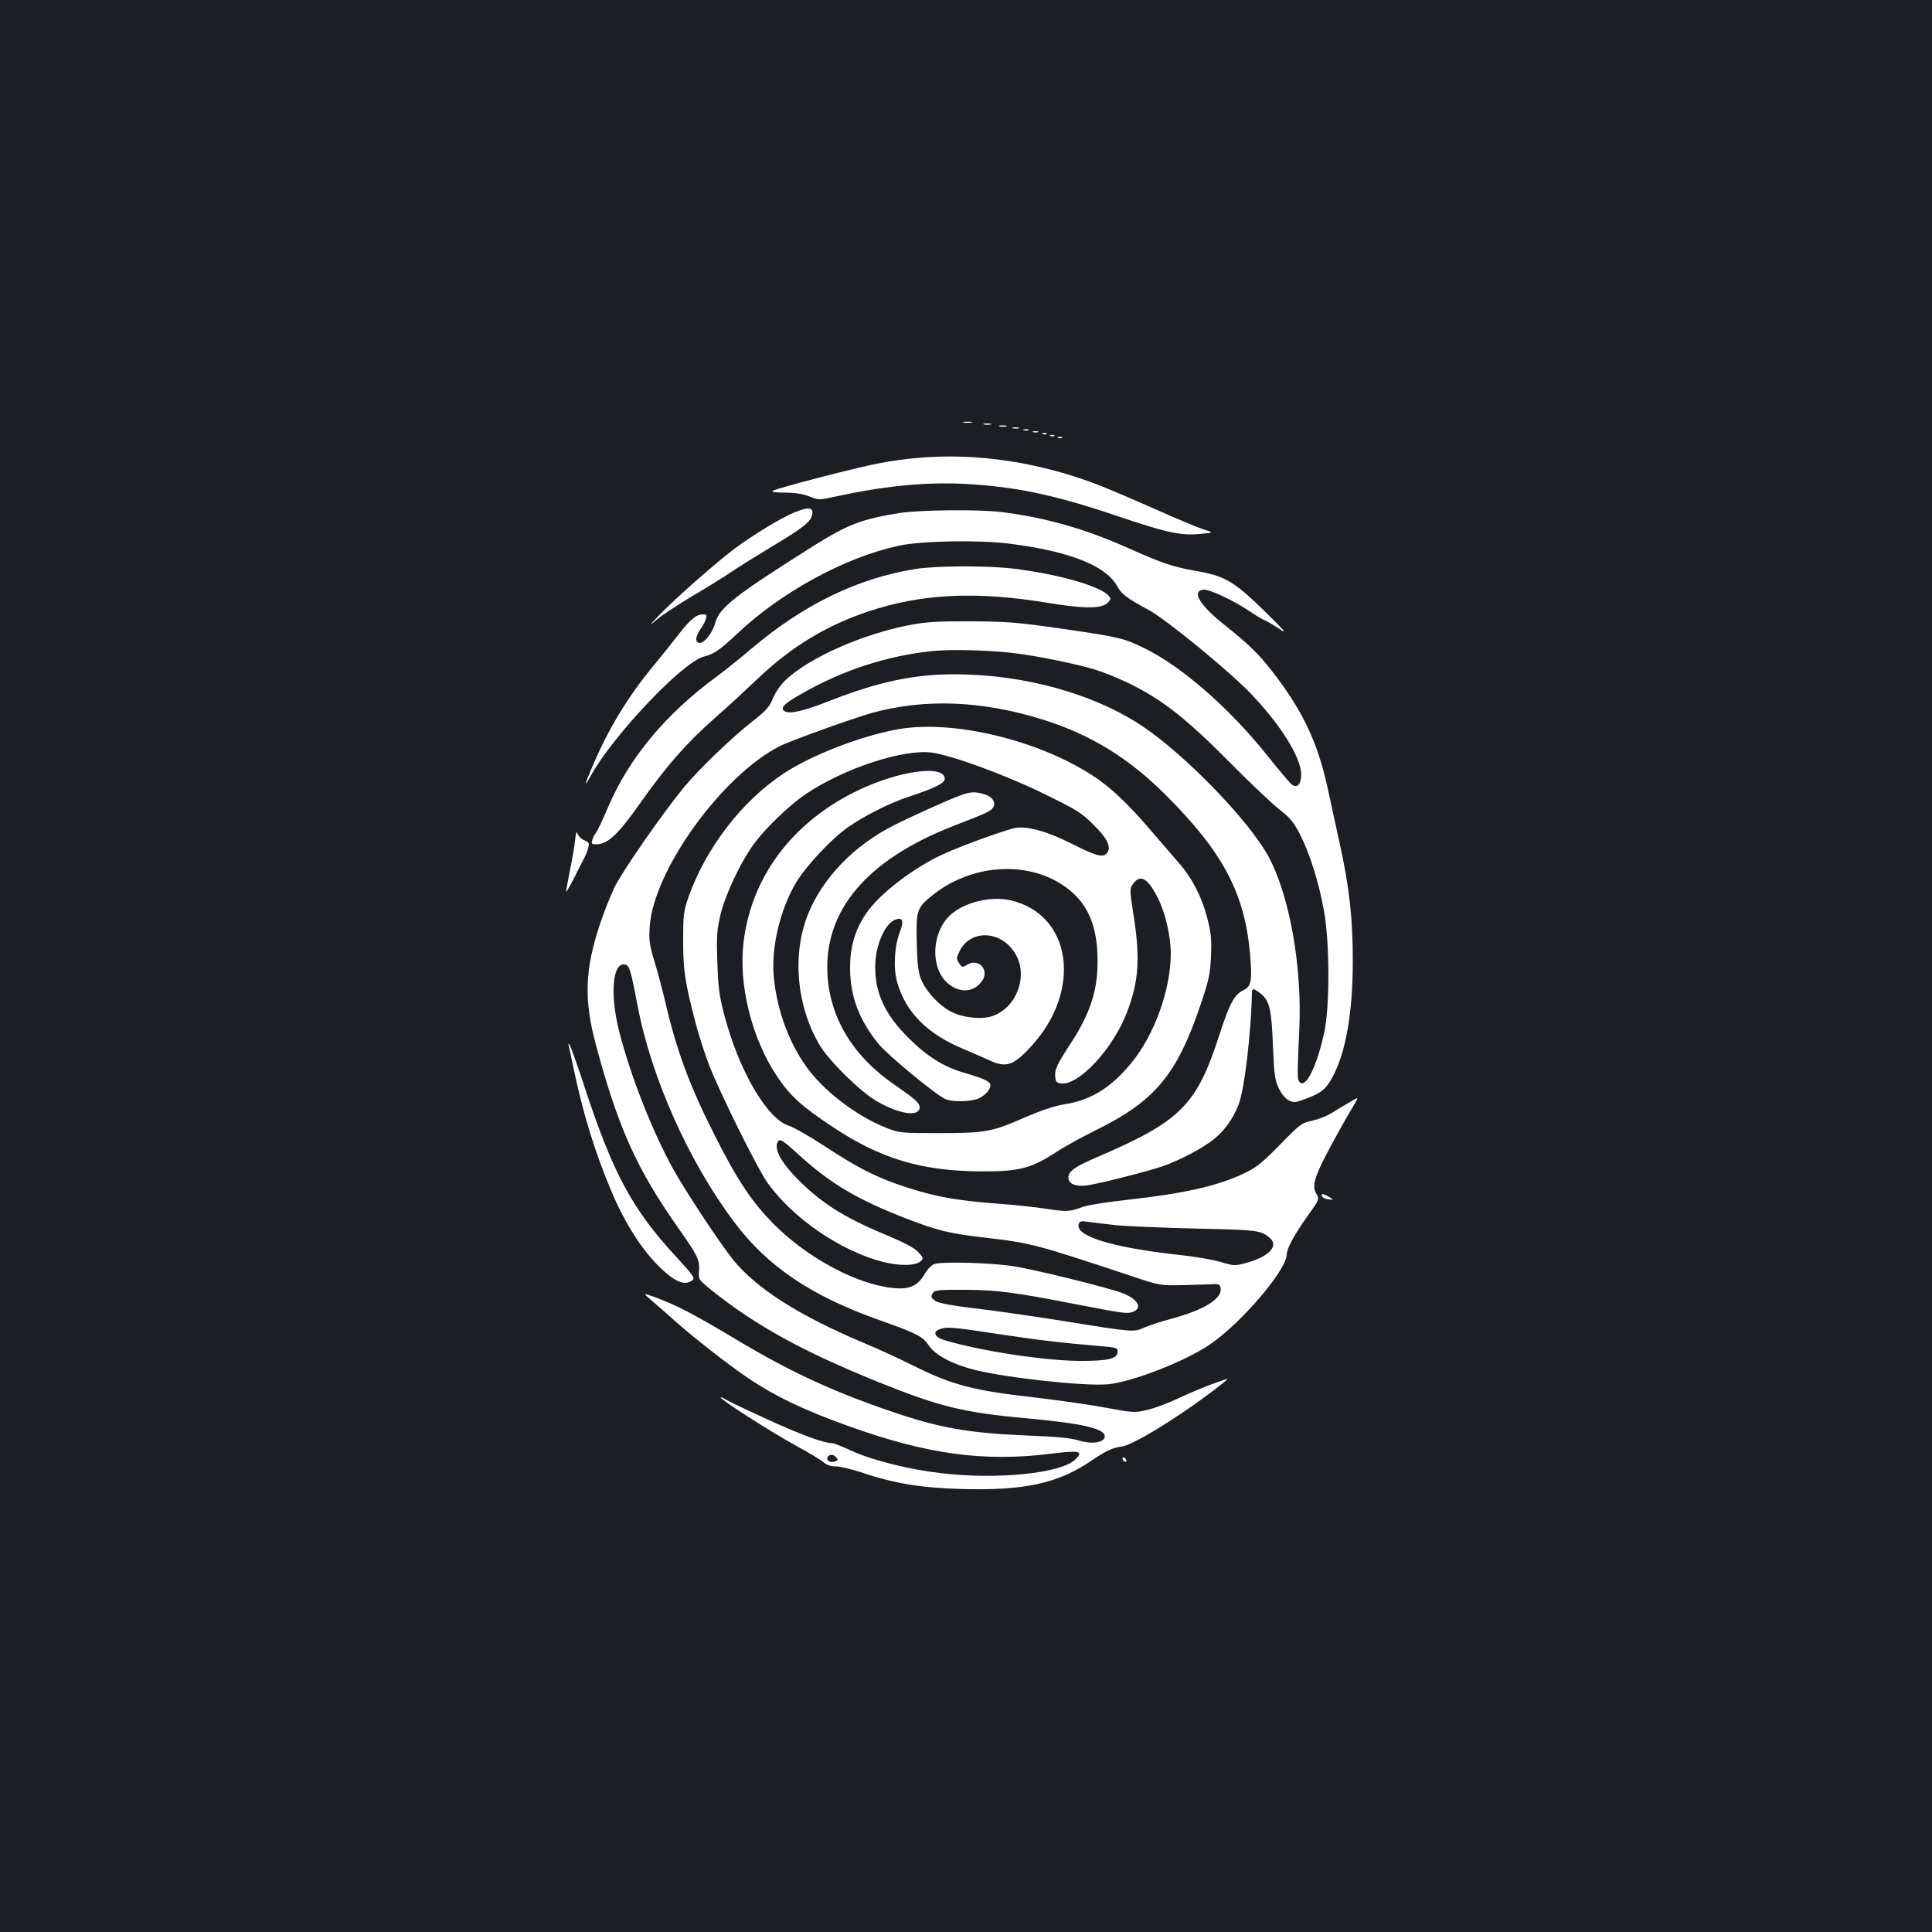 <?xml version="1.0" standalone="no"?>
<!DOCTYPE svg PUBLIC "-//W3C//DTD SVG 20010904//EN"
 "http://www.w3.org/TR/2001/REC-SVG-20010904/DTD/svg10.dtd">
<svg version="1.0" xmlns="http://www.w3.org/2000/svg"
 width="1000pt" height="1000pt" viewBox="0 0 1000 1000"
 preserveAspectRatio="xMidYMid meet">
<rect width="100%" height="100%" fill="#1b1f23"/>
<g transform="translate(0,1000) scale(0.1,-0.1)"
fill="#ffffff" stroke="none">
<path d="M4988 7813 c12 -2 30 -2 40 0 9 3 -1 5 -23 4 -22 0 -30 -2 -17 -4z"/>
<path d="M5093 7803 c9 -2 25 -2 35 0 9 3 1 5 -18 5 -19 0 -27 -2 -17 -5z"/>
<path d="M5173 7793 c9 -2 25 -2 35 0 9 3 1 5 -18 5 -19 0 -27 -2 -17 -5z"/>
<path d="M5243 7783 c9 -2 23 -2 30 0 6 3 -1 5 -18 5 -16 0 -22 -2 -12 -5z"/>
<path d="M5298 7773 c6 -2 18 -2 25 0 6 3 1 5 -13 5 -14 0 -19 -2 -12 -5z"/>
<path d="M5348 7763 c6 -2 18 -2 25 0 6 3 1 5 -13 5 -14 0 -19 -2 -12 -5z"/>
<path d="M5398 7753 c7 -3 16 -2 19 1 4 3 -2 6 -13 5 -11 0 -14 -3 -6 -6z"/>
<path d="M5438 7743 c7 -3 16 -2 19 1 4 3 -2 6 -13 5 -11 0 -14 -3 -6 -6z"/>
<path d="M5478 7733 c7 -3 16 -2 19 1 4 3 -2 6 -13 5 -11 0 -14 -3 -6 -6z"/>
<path d="M4740 7629 c-47 -4 -128 -15 -180 -25 -105 -18 -533 -129 -559 -144
-11 -6 8 -9 61 -10 52 0 93 -6 126 -19 47 -19 54 -19 118 -5 265 58 473 79
674 70 268 -13 473 -55 800 -166 258 -87 331 -103 429 -94 75 7 75 7 20 24
-30 10 -137 54 -239 100 -102 45 -229 100 -282 121 -316 126 -656 178 -968
148z"/>
<path d="M4110 7347 c-72 -30 -216 -118 -312 -190 -99 -75 -305 -257 -383
-338 -60 -63 -60 -63 -9 -21 28 23 108 75 176 116 69 40 159 96 199 123 41 28
136 87 211 132 150 90 196 124 208 155 18 50 -8 57 -90 23z"/>
<path d="M4659 7345 c-197 -31 -271 -59 -452 -173 -401 -253 -484 -317 -505
-396 -15 -56 -62 -112 -86 -103 -20 8 -15 36 14 77 10 14 21 35 24 48 6 19 4
22 -17 22 -33 0 -67 -29 -124 -103 -26 -34 -88 -111 -138 -172 -129 -157 -227
-320 -309 -513 -43 -100 -45 -115 -8 -47 116 209 473 586 584 616 54 14 85 35
176 121 228 215 556 393 832 453 118 26 416 31 575 11 307 -39 495 -112 555
-216 28 -48 45 -61 167 -128 92 -50 423 -322 531 -436 154 -162 256 -327 257
-415 0 -52 -22 -74 -51 -50 -9 8 -68 77 -129 154 -194 242 -441 457 -630 549
-111 54 -123 57 -436 103 -226 32 -277 36 -464 37 -165 1 -231 -3 -310 -18
-248 -46 -530 -171 -652 -289 -23 -22 -51 -63 -63 -93 -18 -44 -35 -63 -108
-120 -107 -84 -275 -246 -352 -339 -114 -139 -324 -442 -361 -521 -21 -45 -54
-128 -73 -185 -79 -238 -85 -392 -21 -629 114 -426 211 -641 425 -945 101
-144 113 -167 108 -223 -3 -45 -3 -45 71 -105 229 -182 469 -313 856 -470 318
-128 439 -158 767 -188 298 -27 414 -55 406 -97 -6 -30 -70 -38 -134 -18 -41
13 -114 20 -272 26 -302 13 -449 39 -698 124 -307 105 -527 207 -809 376 -213
128 -309 177 -410 214 -70 25 -70 25 -20 -17 27 -23 74 -65 105 -92 94 -86
291 -240 395 -310 139 -93 287 -164 513 -245 410 -148 706 -188 1055 -144 144
18 167 13 124 -29 -72 -73 -402 -107 -697 -72 -166 19 -355 67 -461 115 -47
22 -92 40 -100 40 -44 0 -156 41 -334 122 -110 50 -210 98 -222 106 -13 8 -23
12 -23 9 0 -12 258 -177 385 -247 72 -39 139 -80 151 -91 13 -12 35 -19 60
-19 21 0 80 -14 129 -30 171 -58 311 -81 520 -87 328 -9 499 28 675 147 76 52
108 66 157 73 64 8 339 181 524 329 34 27 34 27 -46 -2 -44 -15 -124 -49 -178
-74 -54 -26 -128 -54 -166 -63 -68 -16 -72 -16 -213 10 -78 15 -240 38 -358
52 -338 38 -439 65 -650 170 -69 34 -181 86 -249 114 -337 142 -560 284 -680
435 -68 86 -238 343 -301 455 -110 196 -226 489 -286 726 -47 188 -34 352 29
343 25 -3 31 -25 67 -213 71 -373 265 -808 500 -1120 174 -232 399 -383 755
-509 192 -68 222 -84 253 -131 33 -49 121 -96 235 -125 167 -42 572 -86 692
-75 125 12 395 117 526 205 162 110 398 385 399 467 1 31 35 95 103 192 66 93
67 93 51 121 -29 48 -10 98 130 350 27 47 57 100 69 119 20 34 20 34 -29 5
-27 -15 -69 -41 -93 -56 -24 -15 -69 -32 -100 -39 -53 -11 -61 -16 -166 -124
-93 -95 -122 -118 -185 -148 -139 -66 -308 -104 -603 -137 -104 -11 -208 -28
-230 -36 -70 -26 -84 -27 -190 -11 -56 9 -170 21 -254 27 -222 16 -346 40
-520 101 -123 44 -216 92 -377 198 -76 50 -157 96 -180 103 -115 34 -263 288
-338 578 -25 95 -31 141 -35 270 -5 135 -2 167 16 245 26 108 109 283 180 376
62 81 179 193 259 247 198 135 513 238 659 216 106 -16 371 -113 565 -207 180
-88 204 -102 266 -164 73 -71 96 -119 72 -148 -21 -25 -53 -17 -175 44 -129
66 -235 96 -298 86 -49 -9 -283 -93 -379 -138 -154 -71 -330 -207 -397 -308
-56 -84 -81 -170 -81 -278 0 -146 46 -270 147 -394 49 -60 304 -270 349 -287
37 -15 130 -12 169 4 18 8 41 26 50 40 28 42 12 53 -130 95 -102 30 -189 85
-285 181 -119 119 -170 228 -170 366 0 108 49 223 104 244 38 14 46 -5 24 -63
-29 -75 -35 -189 -14 -262 45 -156 157 -268 344 -345 42 -18 100 -43 128 -56
91 -43 129 -31 222 71 265 289 210 681 -107 755 -102 24 -244 -11 -314 -78
-96 -91 -102 -271 -13 -350 61 -54 135 -50 178 9 41 55 -14 121 -73 87 -28
-17 -30 -16 -45 7 -15 23 -14 27 3 62 56 114 214 108 287 -11 71 -114 9 -284
-120 -326 -54 -18 -150 -8 -210 23 -64 32 -137 112 -159 175 -13 34 -18 85
-20 188 -4 164 1 176 85 243 196 155 474 177 666 53 130 -84 186 -206 185
-402 0 -148 -40 -268 -135 -414 -76 -117 -88 -142 -84 -179 2 -26 8 -33 30
-35 93 -11 272 183 343 373 59 156 67 274 33 493 -22 142 -22 142 -1 170 37
49 76 25 129 -82 37 -76 64 -195 64 -281 0 -187 -85 -423 -206 -569 -103 -125
-207 -190 -340 -211 -55 -9 -121 -31 -198 -64 -185 -81 -210 -85 -451 -86
-206 0 -211 1 -279 28 -142 56 -301 174 -393 290 -103 131 -171 310 -188 492
-14 151 33 348 115 486 51 85 179 223 266 285 83 59 217 127 317 160 136 45
187 70 187 93 0 68 -199 48 -403 -39 -361 -156 -595 -449 -638 -804 -28 -221
42 -502 173 -697 67 -101 128 -156 288 -262 248 -165 462 -229 770 -230 198
-1 259 15 400 108 36 23 121 70 190 104 310 153 422 288 546 656 41 122 48
153 52 246 4 85 0 121 -17 188 -28 114 -79 214 -148 293 -32 37 -94 109 -138
160 -125 147 -215 232 -310 294 -283 184 -721 289 -1003 240 -190 -33 -447
-132 -595 -229 -216 -142 -404 -386 -494 -642 -25 -73 -27 -92 -27 -225 0
-153 9 -214 65 -427 16 -62 47 -158 69 -215 56 -145 252 -540 304 -612 131
-183 380 -353 598 -408 88 -22 170 -20 196 6 12 12 10 18 -15 45 -20 22 -69
48 -169 90 -224 93 -344 171 -472 305 -70 74 -102 135 -89 170 10 26 23 19 98
-49 176 -162 315 -244 580 -346 155 -59 211 -73 389 -94 250 -29 263 -33 770
-201 143 -48 146 -48 260 -46 63 2 133 4 155 5 35 2 40 -1 43 -22 8 -53 -86
-111 -252 -156 -53 -14 -117 -35 -142 -46 -56 -25 -52 -26 -429 35 -159 25
-366 55 -458 65 -108 13 -178 26 -193 36 -26 17 -28 23 -14 45 8 12 37 15 167
14 164 -1 256 -13 568 -74 253 -49 270 -51 299 -40 50 19 28 63 -49 95 -63 26
-448 122 -570 141 -113 18 -359 25 -407 12 -16 -5 -36 -25 -53 -54 -35 -60
-78 -79 -160 -71 -189 18 -445 155 -621 332 -112 113 -189 229 -303 455 -133
262 -201 447 -260 705 -12 50 -35 137 -52 194 -28 91 -31 114 -26 185 19 290
373 781 673 934 53 27 375 143 474 171 276 77 578 65 895 -36 241 -76 437
-197 626 -385 298 -297 411 -509 439 -824 12 -140 7 -170 -34 -189 -47 -23
-71 -67 -124 -230 -119 -368 -200 -448 -635 -635 -116 -50 -147 -73 -147 -106
0 -32 40 -48 99 -39 69 10 308 71 390 99 89 31 211 95 268 143 52 42 95 103
123 173 31 77 66 375 70 583 0 24 13 21 49 -9 42 -35 53 -82 60 -274 6 -144
10 -171 30 -213 13 -28 35 -54 51 -62 26 -13 34 -13 87 7 83 31 106 50 141
115 69 129 104 333 104 603 0 217 -18 379 -68 605 -19 88 -48 219 -63 290 -52
236 -130 399 -286 600 -70 90 -120 139 -250 243 -127 101 -168 172 -107 180
28 4 148 -51 234 -108 34 -23 72 -46 83 -50 11 -4 45 -24 75 -44 47 -31 35
-17 -77 93 -154 151 -205 181 -353 206 -119 21 -174 39 -352 119 -225 100
-429 158 -658 186 -116 14 -417 11 -521 -5z m593 -726 c116 -14 318 -55 413
-84 44 -13 122 -45 173 -69 180 -88 301 -183 542 -427 96 -97 205 -199 241
-228 55 -42 74 -65 107 -128 51 -100 97 -245 124 -392 31 -170 32 -505 1 -641
-38 -170 -93 -283 -125 -252 -14 14 -14 26 -3 268 16 335 -52 709 -164 909
-105 186 -424 515 -643 663 -254 171 -617 272 -980 272 -208 0 -394 -40 -637
-135 -142 -56 -215 -73 -240 -56 -25 16 -4 38 86 89 214 123 442 197 676 222
93 10 306 5 429 -11z m520 -2960 c57 -6 245 -14 418 -18 321 -7 337 -9 383
-49 47 -41 -4 -96 -120 -128 -61 -17 -64 -17 -135 4 -40 12 -138 29 -218 37
-345 38 -540 98 -516 161 5 13 14 15 46 10 22 -3 86 -11 142 -17z m-605 -564
c213 -32 324 -45 533 -63 76 -6 85 -9 85 -27 0 -38 -48 -50 -200 -49 -185 2
-508 51 -695 107 -51 15 -65 42 -28 56 37 15 64 13 305 -24z m-838 -639 c10
-11 8 -16 -9 -21 -24 -8 -46 7 -36 24 10 15 31 14 45 -3z"/>
<path d="M4739 7055 c-297 -47 -579 -183 -849 -412 -58 -49 -140 -115 -182
-146 -262 -192 -451 -420 -558 -669 -29 -68 -58 -130 -65 -138 -7 -8 -16 -25
-19 -37 -6 -20 -4 -23 19 -23 61 0 113 49 230 215 137 194 240 311 390 443 61
53 160 145 221 203 171 162 352 272 568 344 279 93 558 106 934 44 169 -28
259 -30 296 -6 15 10 25 24 23 30 -16 51 -229 118 -487 152 -130 18 -406 18
-521 0z"/>
<path d="M4965 5881 c-59 -22 -244 -105 -335 -151 -208 -104 -371 -273 -447
-460 -84 -209 -61 -474 58 -677 48 -82 209 -241 294 -291 119 -70 225 -85 225
-33 0 22 -24 43 -124 112 -218 148 -340 347 -353 574 -19 333 205 596 652 770
178 69 195 77 206 97 15 27 -6 56 -49 68 -50 14 -69 12 -127 -9z"/>
<path d="M2976 5645 c-4 -33 -16 -103 -27 -155 -10 -53 -19 -100 -19 -105 0
-6 16 22 36 60 19 39 44 86 54 106 10 19 22 47 25 62 6 23 3 28 -19 37 -15 5
-30 20 -35 32 -7 19 -10 11 -15 -37z"/>
<path d="M2944 4585 c3 -11 14 -63 25 -116 47 -226 110 -432 193 -629 72 -172
163 -314 258 -404 77 -73 125 -92 163 -63 16 11 7 24 -88 127 -222 241 -323
429 -466 864 -38 116 -74 218 -80 226 -8 12 -9 11 -5 -5z"/>
<path d="M6842 3808 c3 -7 18 -14 34 -16 29 -2 29 -2 4 12 -31 19 -43 20 -38
4z"/>
<path d="M5810 2451 c0 -5 5 -13 10 -16 6 -3 10 -2 10 4 0 5 -4 13 -10 16 -5
3 -10 2 -10 -4z"/>
</g>
</svg>
